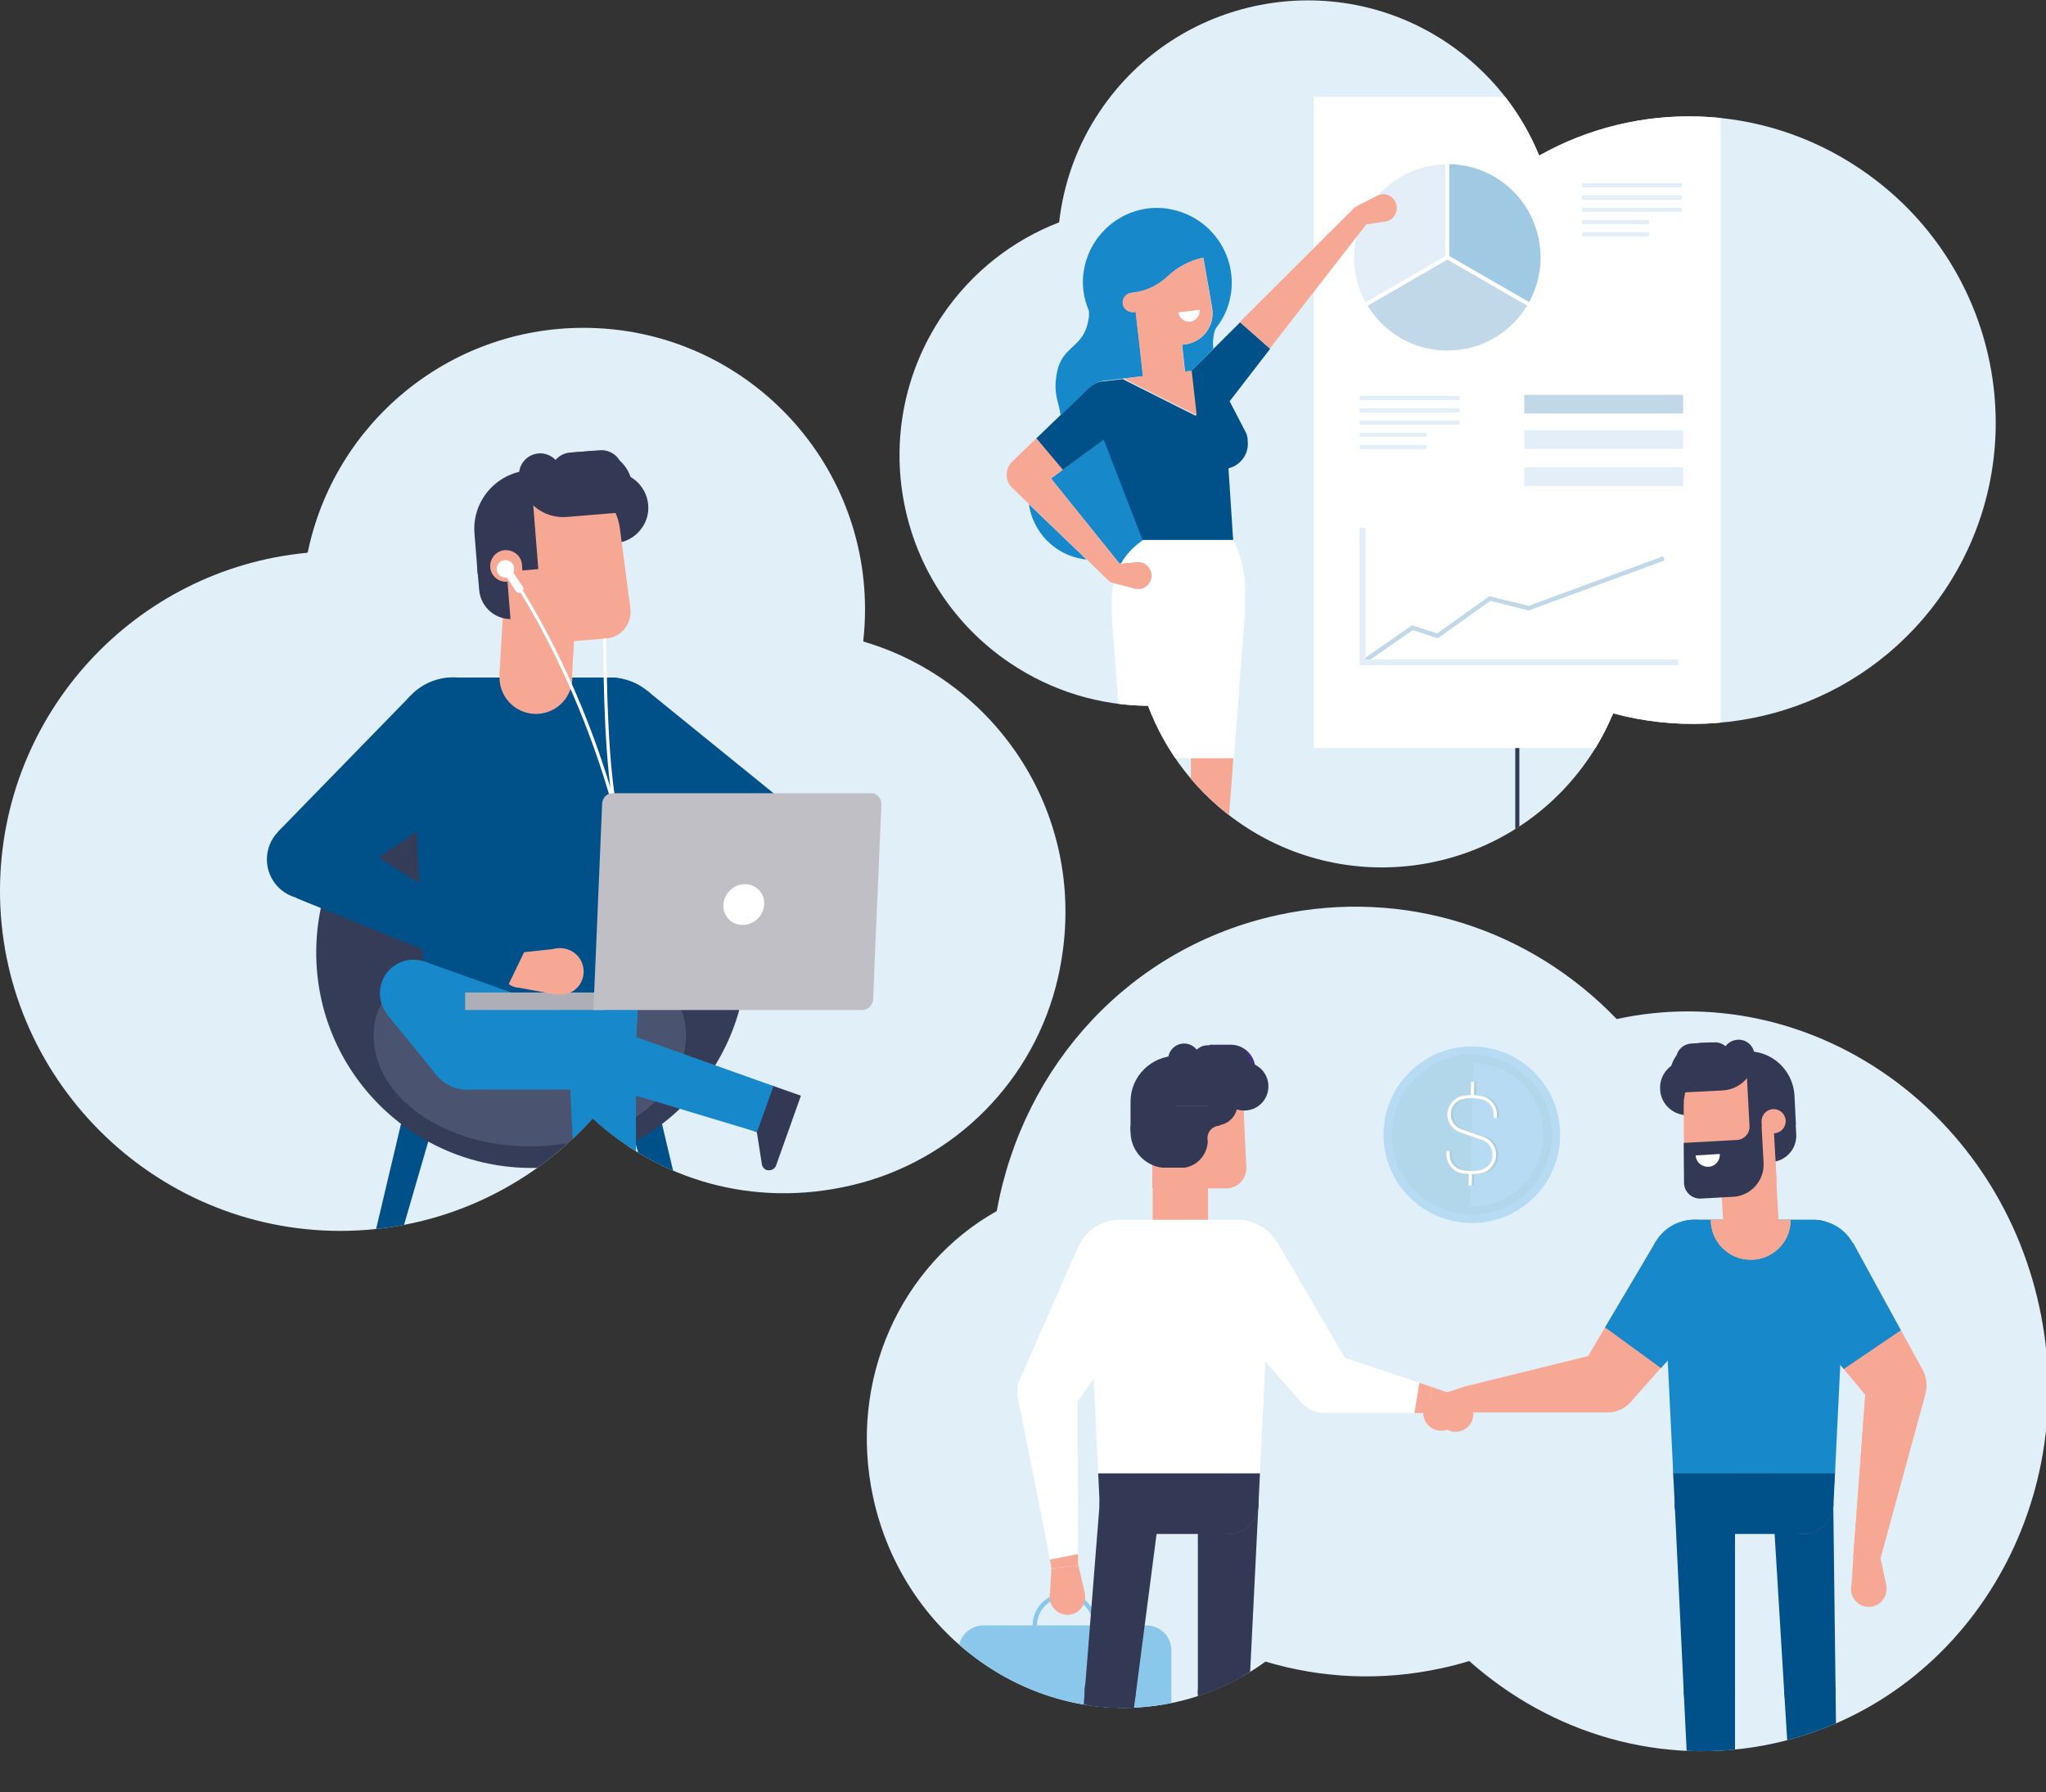 <svg id="Layer_1" xmlns="http://www.w3.org/2000/svg" xmlns:xlink="http://www.w3.org/1999/xlink" width="702" height="615" viewBox="0 0 702 615"><rect x="0" y="0" width="702" height="615" fill="#333333" stroke="none"/><style>.st0{fill:#e1eff9}.st2{fill:#c4b8ff}.st3{fill:#fff}.st4{fill:#333854}.st5{fill:#e3eef9}.st6{fill:#c0d8e8}.st8{fill:#1789ca}.st9{fill:#40327a}.st11{fill:#f7a894}.st12{fill:#00518a}.st13{fill:#d64b8f}.st19{fill:#ff907a}.st21,.st22{fill:none}.st22{stroke:#fff;stroke-width:1.093;stroke-miterlimit:10}.st25{fill:#ff95a9}.st26{fill:#8bc7eb}.st27{fill:#3579b5}.st28{fill:#e5659b}.st31{fill:#b7dbf3}.st32{fill:#b2d6ea}.st33{fill:#a8cddd}</style><path class="st0" d="M105.3 189.7c.1 0 .2-.1.3-.2 9.1-44 48-77 94.6-77 53.4 0 96.6 43.3 96.6 96.6 0 3.6-.2 7.2-.6 10.8 0 .1.1.3.2.3 46.7 13.8 78.7 62 66.6 115.3-8 35.2-35.5 62.9-70.6 71.2-34.2 8.1-66.4-2.1-88.8-22.7-.1-.1-.3-.1-.4 0-21.3 23.5-52 38.3-86.2 38.4-64.6.1-117.3-52.8-117-117.2.3-60.4 46.4-109.9 105.3-115.5z"/><path class="st0" d="M638.3 58c48 32.4 60.9 97.2 28.8 144.8-25.5 37.8-71.6 53.3-113.6 42-2.2 5.1-4.8 10.2-8.1 15-26.5 39.3-79.9 49.7-119.2 23.2-15.3-10.3-26.2-24.7-32.3-40.8-16.4-.1-32.9-4.9-47.4-14.7-39.3-26.5-49.7-79.9-23.2-119.2 10.2-15.1 24.3-25.9 40.1-32 1.5-13.3 6.1-26.5 14.1-38.3C404-1.3 457.4-11.7 496.7 14.8c14.6 9.9 25.2 23.4 31.4 38.6C561.6 34.5 604.3 35 638.3 58z"/><defs><path id="SVGID_1_" d="M105.3 189.7c.1 0 .2-.1.3-.2 9.1-44 48-77 94.6-77 53.4 0 96.6 43.3 96.6 96.6 0 3.6-.2 7.2-.6 10.8 0 .1.1.3.2.3 46.7 13.8 78.7 62 66.6 115.3-8 35.2-35.5 62.9-70.6 71.2-34.2 8.1-66.4-2.1-88.8-22.7-.1-.1-.3-.1-.4 0-21.3 23.5-52 38.3-86.2 38.4-64.6.1-117.3-52.8-117-117.2.3-60.4 46.4-109.9 105.3-115.5z"/></defs><clipPath id="SVGID_2_"><use xlink:href="#SVGID_1_" overflow="visible"/></clipPath><defs><path id="SVGID_3_" d="M638.3 58c48 32.4 60.9 97.2 28.8 144.8-25.5 37.8-71.6 53.3-113.6 42-2.2 5.1-4.8 10.2-8.1 15-26.5 39.3-79.9 49.7-119.2 23.2-15.3-10.3-26.2-24.7-32.3-40.8-16.4-.1-32.9-4.9-47.4-14.7-39.3-26.5-49.7-79.9-23.2-119.2 10.2-15.1 24.3-25.9 40.1-32 1.5-13.3 6.1-26.5 14.1-38.3C404-1.3 457.4-11.7 496.7 14.8c14.6 9.9 25.2 23.4 31.4 38.6C561.6 34.5 604.3 35 638.3 58z"/></defs><clipPath id="SVGID_4_"><use xlink:href="#SVGID_3_" overflow="visible"/></clipPath><g clip-path="url(#SVGID_4_)"><path class="st2" d="M510.8 338.8v-1.4M659.6 337.4v1.4M477.9 314.9v1.4M433.3 316.3v-1.4"/><path class="st3" d="M450.7 33.2h139.7v223.5H450.7z"/><path class="st4" d="M519.9 256.7h1.4v84.6h-1.4z"/><path class="st4" d="M567 341.8l-46.4-46.5-46.5 46.5-1-1 47.5-47.4 47.4 47.4z"/><path class="st5" d="M496.6 56.4v32l-27.7 16c-2.7-4.7-4.3-10.2-4.3-16s1.6-11.3 4.3-16c5.6-9.6 15.9-16 27.7-16z"/><path class="st6" d="M524.3 104.3c-5.5 9.6-15.8 16-27.7 16-11.8 0-22.2-6.4-27.7-16l27.7-16 27.7 16z"/><path d="M528.6 88.3c0 5.8-1.6 11.3-4.3 16l-27.7-16v-32c11.8 0 22.2 6.4 27.7 16 2.7 4.8 4.3 10.2 4.3 16z" fill="#a0cae3"/><path class="st5" d="M466.5 135.9h34.3v1.4h-34.3zM466.5 140.1h34.3v1.4h-34.3zM466.5 144.3h34.3v1.4h-34.3zM466.5 148.5h23v1.4h-23zM466.5 152.7h23v1.4h-23zM542.8 62.9h34.3v1.4h-34.3zM542.8 67.1h34.3v1.4h-34.3zM542.8 71.3h34.3v1.4h-34.3zM542.8 75.5h23v1.4h-23zM542.8 79.7h23v1.4h-23z"/><path class="st6" d="M523.4 135.7h53.8v6.1h-53.8z"/><path class="st6" d="M577.5 141.9H523v-6.4h54.5v6.4zm-53.8-.3h53.1v-5.7h-53.1v5.7z"/><path class="st5" d="M523.4 147.8h53.8v6.1h-53.8z"/><path class="st5" d="M577.5 154H523v-6.4h54.5v6.4zm-53.8-.3h53.1V148h-53.1v5.7zM523.4 160.6h53.8v6.1h-53.8z"/><path class="st5" d="M577.5 166.8H523v-6.4h54.5v6.4zm-53.8-.3h53.1v-5.7h-53.1v5.7z"/><path class="st2" d="M397 336.3v-1.5"/><path class="st3" d="M469.3 104.9l-.7-1.2 27.3-15.8V56.3h1.4v32.4z"/><path transform="rotate(-60.007 510.445 96.33)" class="st3" d="M509.8 80.4h1.4v32h-1.4z"/><path class="st8" d="M364.9 161l-4.3 3.2 23.5 29.2.7-.1c1.5-2.6 3.5-4.9 5.9-6.8l1.7-1.3-13.4-34.6-14.1 10.4zM371.9 191.9l.9.1-19.8-19c1.4 9.6 8.9 17.5 18.9 18.9z"/><path class="st9" d="M343.7 185.2z"/><path d="M413.5 97.2h-15.2c-2.5 0-4.6-2-4.6-4.6 0-2.5 2-4.6 4.6-4.6h15.2c2.5 0 4.6 2 4.6 4.6-.1 2.6-2.1 4.6-4.6 4.6z" opacity=".08" fill="#1c1742"/><g><path class="st11" d="M385.5 254.7h-.2l1.1-.7-13.8 84.9c0 .2-.1.4-.1.7h8.7l.1.1 19.1-83.8c.1-.4.1-.7.2-1.1h-15.1zM408.6 254.7v84.8l8.6.3v-.3l6.4-84.8zM380.3 199.2c.4.4.9.7 1.5.8l.4.1 7.3 1.9c.2.1.5.1.7.1h1.1c2.4-.3 4.2-2.5 4-5-.2-2.6-2.5-4.5-5-4.3l-5.5.5-.7.1-23.5-29.2 4.3-3.2-9.1-10.8-8.5 8.2c-2.3 2.2-2.6 5.9-.5 8.5l.6.6 5.8 5.6 19.8 19 7.3 7.1z"/><path class="st12" d="M376 339.5h-3.5v6h12.1c1 0 1.9-.8 1.9-1.9 0-.7-.4-1.3-.9-1.6l-4.3-2.5-.1-.1H376z"/><path class="st13" d="M385.4 130l6.6-.8zM408.7 127.3l-2.2.3 2.2-.3z"/><path class="st12" d="M427.3 148.1l-5.4-10.4 13.9-18-10.3-9.1-1 1-15.9 15.8v.2l1.7 15.1-7.2-3.6-17.9-9-7 .8h-.1c-.2 0-.4.1-.7.1-1.1.3-2.2.7-3.1 1.5-.3.2-.6.5-.9.7l-1 1-8.8 8.5-8 7.7 9.1 10.8 14-10.3 13.4 34.6h31c0-.6 0-1.2-.1-1.7l-1.5-23.1c4.2-1 7.1-5 6.6-9.4 0-1.3-.3-2.3-.8-3.2z"/><path class="st8" d="M406.4 73.2c-1.7-.7-3.5-1.2-5.4-1.5-.1 0-.3-.1-.4-.1-6.3-.9-12.4.6-17.3 3.8-1.6 1-3.1 2.2-4.4 3.6-3.7 3.7-6.3 8.7-7.1 14.3-.4 2.8-.3 5.6.2 8.2 0 .3.1.5.2.8.3 1.5.8 2.9 1.4 4.3.1 1 .1 2.2-.2 3.4-1.8 9.8-9 8.3-10.8 18.1-1.3 7.3.7 9.7 1.3 14.5l8.8-8.5 1-1c.3-.3.5-.5.9-.7 1-.7 2-1.2 3.1-1.5.2-.1.5-.1.8-.2l13.7-1.6-1-9.2-1.5-12.9-.7.1c-1.8.2-3.5-1.1-3.7-2.9-.2-1.8 1.1-3.5 2.9-3.7l.7-.1c4.4-.5 8.5-2.4 11.7-5.5 3.4-3.3 7.7-5.5 12.3-6.5l3 17.2c1.1 6.1-3.2 11.9-9.4 12.6l-.9.1 1 9.2 2.2-.2 7.5-7.5c-.1-1.1-.2-2.3 0-3.7.1-1.3.4-2.4.8-3.3.9-1.2 1.8-2.5 2.5-3.8.1-.2.2-.5.4-.7 1.2-2.4 2-5 2.4-7.8 1.6-11.9-5.3-23.1-16-27.3z"/><path class="st3" d="M408.4 110.4c2-.2 3.5-2 3.2-4.1l-7.3.8c.3 2.1 2.1 3.5 4.1 3.3zM427.2 211.4v-9.1c0-5.9-1.4-11.7-4-17h-31l-1.7 1.3c-2.4 1.9-4.4 4.2-5.9 6.8l5.5-.5c2.6-.2 4.8 1.7 5 4.3.2 2.5-1.6 4.6-4 5H390c-.2 0-.5-.1-.7-.1l-7.3-1.9c-.3 1.5-.5 3-.5 4.6v7.4l3.6 48h38.3l3.6-48c.2-.3.2-.6.2-.8z"/><path class="st12" d="M408.6 339.5v6h12.1c1 0 1.9-.8 1.9-1.9 0-.7-.4-1.3-.9-1.6l-4.4-2.5v.3l-8.7-.3z"/><path class="st11" d="M479.2 70.6c-.4-2.5-2.8-4.3-5.3-3.9-.5.1-1 .3-1.5.5l-7.1 3.7c-.3.2-.6.3-.8.6l-32.4 32.3-6.7 6.7 10.3 9.1 5.8-7.5L468.8 77l6.6-1c2.5-.4 4.2-2.8 3.8-5.4z"/></g><path class="st11" d="M408.7 127.3l-2.2.2-1-9.2.9-.1c6.2-.7 10.5-6.5 9.4-12.6l-3-17.2c-4.6 1-8.9 3.3-12.3 6.5-3.2 3-7.3 5-11.7 5.5l-.7.1c-1.8.2-3.1 1.9-2.9 3.7.2 1.8 1.9 3.1 3.7 2.9l.7-.1 1.5 12.9 1 9.2-6.6.8 17.9 9 7.2 3.6-1.7-15.1-.2-.1 15.9-15.8-8.4 8.3-7.5 7.5zm2.9-21c.2 2-1.2 3.8-3.2 4.1-2 .2-3.8-1.2-4.1-3.2l7.3-.9z"/></g><path fill="none" stroke="#c0d8e8" stroke-width="1.5" stroke-miterlimit="10" d="M467.5 227.3l17.1-11.9 8.6 2.8 18-12.8 13.3 3.3 46.4-17.1"/><path fill="none" stroke="#e3eef9" stroke-width="2" stroke-miterlimit="10" d="M467.5 181.1v46.2h108.3"/><g><defs><path id="SVGID_5_" d="M105.3 189.7c.1 0 .2-.1.3-.2 9.1-44 48-77 94.6-77 53.4 0 96.6 43.3 96.6 96.6 0 3.6-.2 7.2-.6 10.8 0 .1.1.3.2.3 46.7 13.8 78.7 62 66.6 115.3-8 35.2-35.5 62.9-70.6 71.2-34.2 8.1-66.4-2.1-88.8-22.7-.1-.1-.3-.1-.4 0-21.3 23.5-52 38.3-86.2 38.4-64.6.1-117.3-52.8-117-117.2.3-60.4 46.4-109.9 105.3-115.5z"/></defs><clipPath id="SVGID_6_"><use xlink:href="#SVGID_5_" overflow="visible"/></clipPath><g clip-path="url(#SVGID_6_)"><path class="st12" d="M205.3 348.5l43.9 151.1h5l-35.9-151.1zM159.5 348.5l-43.9 151.1h-5l35.8-151.1z"/><circle cx="182.4" cy="326.9" r="73.9" fill="#343c57"/><path d="M128.2 355.3c0 21.1 24 38.1 53.6 38.1s53.6-17.1 53.6-38.1c0-21.1-24-26.5-53.6-26.5-29.6-.1-53.6 5.4-53.6 26.5z" fill="#4a5470"/><path class="st4" d="M206.9 169l-10.2.8c-4 .3-7.5-2.7-7.8-6.7s2.7-7.5 6.7-7.8l10.2-.8c4-.3 7.5 2.7 7.8 6.7.2 4-2.8 7.5-6.7 7.8z"/><path class="st19" d="M251.5 297.8c-1.2-2.5-.1-5.5 2.3-6.7 2.5-1.2 5.5-.1 6.7 2.3 1.2 2.5.1 5.5-2.3 6.7-2.5 1.3-5.5.2-6.7-2.3z"/><path class="st19" d="M243.5 292.1c-.7.1-1.5.3-2.2.6-3.5 1.7-4.9 5.8-3.3 9.3 1.7 3.5 5.8 4.9 9.3 3.3l10.8-5.2-2.7-9.5-11.9 1.5z"/><path class="st8" d="M218.8 346.6c0 4.8-.9 9.4-2.6 13.6h-67.5c-1.7-4.2-2.6-8.8-2.6-13.6 0-20.1 16.3-36.4 36.4-36.4 20 0 36.3 16.3 36.3 36.4z"/><circle class="st8" cx="182.4" cy="346.6" r="10"/><ellipse transform="rotate(-39.673 231.134 326.877)" class="st4" cx="231.1" cy="326.9" rx="13.6" ry="13.6"/><path class="st12" d="M200 270.1l57.8 30.7 15-22.6L222 237z"/><ellipse transform="rotate(-16.991 209.414 252.493)" class="st12" cx="209.4" cy="252.5" rx="20" ry="20"/><path class="st12" d="M166.7 268.9l-53.8 37.2-17.5-20.7 45.6-46.8z"/><ellipse transform="rotate(-64.919 155.367 252.47)" class="st12" cx="155.4" cy="252.5" rx="20" ry="20"/><circle class="st8" cx="160.3" cy="360.3" r="13.6"/><circle class="st8" cx="204.5" cy="360.3" r="13.6"/><path class="st12" d="M223.6 247.2l-4.9 99.5H146l-4.9-99.5c-.4-8 6-14.7 14-14.7h54.6c8 0 14.3 6.7 13.9 14.7z"/><path class="st8" d="M218.8 346.6l-.7 13.6v.7c-.4 7.3-6.3 13-13.6 13h-44.2c-7.3 0-13.3-5.7-13.6-13v-.7l-.7-13.6h72.8z"/><ellipse transform="rotate(-76.714 209.782 489.635)" class="st8" cx="209.8" cy="489.6" rx="8.4" ry="8.4"/><circle class="st8" cx="206.6" cy="362.5" r="11.5"/><path class="st8" d="M201.3 489.6l-6.2-127.1h23.1v127.1z"/><path class="st4" d="M226.7 499.6h-25.3v-10h16.9l9.7 5.3c.8.4 1.3 1.3 1.3 2.2-.1 1.4-1.3 2.5-2.6 2.5z"/><path class="st8" d="M265.4 372.7c4.4 1.6 6.7 6.4 5.1 10.8-1.6 4.4-6.4 6.7-10.8 5.1-4.4-1.6-6.7-6.4-5.1-10.8 1.6-4.4 6.4-6.7 10.8-5.1zM145.7 330c6 2.1 9.1 8.7 7 14.7-2.1 6-8.7 9.1-14.7 7-6-2.1-9.1-8.7-7-14.7 2.1-6 8.7-9.1 14.7-7z"/><path class="st8" d="M259.8 388.5L138 351.8l7.7-21.8 119.7 42.7z"/><path class="st4" d="M266.3 399.9l8.5-23.9-9.4-3.3-5.7 15.9 1.7 10.9c.1.9.8 1.7 1.6 2 1.4.4 2.9-.3 3.3-1.6z"/><path transform="matrix(.998 .058 -.058 .998 12.978 -10.315)" class="st11" d="M172.2 205.5h24.9v27h-24.9z"/><ellipse transform="rotate(-41.684 183.883 232.516)" class="st11" cx="183.9" cy="232.5" rx="12.5" ry="12.5"/><path class="st8" d="M149.7 368.8l-16.8-20.6 16.6-15.9 19.9 17.8z"/><ellipse transform="rotate(-33.912 105.205 294.95)" class="st12" cx="105.2" cy="294.9" rx="13.6" ry="13.6"/><path fill="#aeafb6" d="M159.6 340.6h47.9v6h-47.9z"/><path class="st4" d="M211.2 186.4l-3.6.3-2-24.4 3.6-.3c6.7-.5 12.6 4.5 13.2 11.2.6 6.7-4.5 12.6-11.2 13.2zM183.3 211.8l-7.2.6c-6 .5-11.2-4-11.7-10l-.7-8.1 18.1-1.5 1.5 19z"/><path class="st4" d="M206.7 186.1l-7.9.6-2.5-31.4 6.6-.5c7.2-.6 13.5 4.8 14.1 12l.5 6.6c.6 6.5-4.3 12.2-10.8 12.7z"/><path class="st11" d="M208 219.1l-32.1 2.6-2.9-36.1c-.9-11 7.3-20.6 18.3-21.5 10.6-.9 20 6.8 21.4 17.3l3.6 27.5c.6 5.1-3.1 9.8-8.3 10.2z"/><path class="st21" d="M214.9 198.5l-2.2-17.1 2.2 17.1z"/><path class="st4" d="M181.3 161.4l.7-.1 2.7 34-20.8 1.7-1.1-13.9c-.9-11.1 7.4-20.8 18.5-21.7z"/><path class="st11" d="M174.1 199.6l5.4-.4-.4-5.4c-.2-3-2.9-5.2-5.9-5-3 .2-5.2 2.9-5 5.9.3 3 2.9 5.2 5.9 4.9z"/><path class="st4" d="M215.1 175.7l-20.6 1.7c-8.4.7-15.8-5.6-16.4-14-.3-4 2.7-7.5 6.7-7.8s7.5 2.7 7.8 6.7c0 .4.4.7.8.7l20.6-1.7 1.1 14.4z"/><path class="st11" d="M200.2 332.5c-.5-4.4-4.4-7.5-8.8-7.1-4.4.5-7.5 4.4-7.1 8.8.5 4.4 4.4 7.5 8.8 7.1 4.5-.4 7.6-4.4 7.1-8.8z"/><path class="st11" d="M184.2 332.3c.4 3.3-2 6.2-5.3 6.6-3.3.4-6.2-2-6.6-5.3-.4-3.3 2-6.2 5.3-6.6 3.2-.4 6.2 2 6.6 5.3z"/><path class="st11" d="M190.9 341.3l-13.7-2.5.4-11.8 13.8-1.5z"/><path class="st12" d="M114.3 284.2l65.7 42.2-5.5 11.4-3.8-1.5-5.5-2.3-63.5-25.8z"/><path class="st3" d="M178.7 203.3l.4-.3c.5-.3.7-1.1.3-1.6l-4.8-7.2c-.3-.5-1.1-.7-1.6-.3l-.4.3c-.5.3-.7 1.1-.3 1.6l4.8 7.2c.4.5 1.1.6 1.6.3z"/><path class="st22" d="M207.5 219.1c.1 15.2.5 44 4 60.4M177.5 200.7s33.8 50 41.3 117.5"/><circle class="st3" cx="173.4" cy="195.2" r="3"/><path d="M203.6 346.6h92.3c2 0 3.6-1.7 3.7-3.8l.5-12.5 2.3-54.1c.1-2.2-1.5-4-3.5-4h-88.8c-1.9 0-3.4 1.6-3.5 3.6l-2.3 54.7-.7 16.1z" fill="#bfbfc5"/><ellipse transform="rotate(-44.332 255.22 310.396)" class="st3" cx="255.2" cy="310.4" rx="7.2" ry="6.8"/></g></g><path class="st0" d="M554.7 349.7c-29.7-30.9-72.8-45.1-116.2-35.7-50.7 11-87.5 51.5-96.5 101.6-32.8 18.3-51.2 57.9-42.4 98.3 10.6 48.9 56.9 80.4 103.4 70.3 11.6-2.5 22.1-7.4 31.2-14 19.1 5.7 39.7 6.8 60.3 2.3 3.3-.7 6.4-1.5 9.6-2.5 28 24.9 66.1 36.6 104.4 28.3 65.3-14.2 106.1-81.3 91.2-149.9-14.9-68.7-79.8-112.8-145-98.7z"/><g><defs><path id="SVGID_7_" d="M554.7 349.7c-29.7-30.9-72.8-45.1-116.2-35.7-50.7 11-87.5 51.5-96.5 101.6-32.8 18.3-51.2 57.9-42.4 98.3 10.6 48.9 56.9 80.4 103.4 70.3 11.6-2.5 22.1-7.4 31.2-14 19.1 5.7 39.7 6.8 60.3 2.3 3.3-.7 6.4-1.5 9.6-2.5 28 24.9 66.1 36.6 104.4 28.3 65.3-14.2 106.1-81.3 91.2-149.9-14.9-68.7-79.8-112.8-145-98.7z"/></defs><clipPath id="SVGID_8_"><use xlink:href="#SVGID_7_" overflow="visible"/></clipPath><g clip-path="url(#SVGID_8_)"><path class="st25" d="M420.7 407.8h-25.3v-27.7c0-8.4 6.8-15.2 15.2-15.2 8.1 0 15.5 6.4 15.9 14.5l1 21.1c.3 4-2.8 7.3-6.8 7.3z"/><path class="st11" d="M427.6 400.5c.2 3.9-3 7.2-6.9 7.2h-25.2V380c0-8.4 6.8-15.2 15.2-15.2 4.1 0 8.5 1.6 11.2 4.2 2.7 2.6 4.5 6.2 4.7 10.3l1 21.2z"/><path class="st9" d="M430.7 366.9v8.2c0 .6-.1 1.3-.2 1.8H415v-18.4h7.4c4.6.1 8.3 3.8 8.3 8.4z"/><path class="st21" d="M427.2 392.5l-.6-13.1.6 13.1z"/><path class="st4" d="M403.8 362.3v26h-15.9v-10.1c-.1-8.8 7.1-15.9 15.9-15.9z"/><path class="st4" d="M428.8 375.2h-16.4c-6.4 0-11.6-5.2-11.6-11.6 0-3.1 2.5-5.5 5.5-5.5s5.5 2.5 5.5 5.5c0 .3.3.6.6.6h16.4v11z"/><path class="st4" d="M422.9 369.7h-8.5c-3.1 0-5.5-2.5-5.5-5.5 0-3.1 2.5-5.5 5.5-5.5h8.5c3.1 0 5.5 2.5 5.5 5.5s-2.5 5.5-5.5 5.5z"/><path class="st4" d="M435.2 372.8c0 4.6-3.7 8.3-8.3 8.3s-9-3.7-9-8.3c0-4.6 4.4-8.3 9-8.3s8.3 3.7 8.3 8.3z"/><path class="st4" d="M400 370.8h23.1v8.6H400z"/><path class="st4" d="M400.7 379.4h17.8v11h-17.8z"/><path class="st4" d="M405.1 400.8h-4.8c-6.9 0-12.4-5.6-12.4-12.4v-2.1h26.5v5.2c-.1 5.1-4.2 9.3-9.3 9.3z"/><path class="st11" d="M405 429.6c-5.3 0-9.5-4.3-9.5-9.5v-19.4h19v19.4c0 5.3-4.3 9.5-9.5 9.5zM418.5 394.6h4.2v-8.3h-4.2c-2.3 0-4.2 1.9-4.2 4.2 0 2.2 1.9 4.1 4.2 4.1z"/><path class="st4" d="M424.6 376.3h-10.3v9.9h3c4 0 7.3-3.3 7.3-7.3v-2.6z"/><circle class="st11" cx="405" cy="420.1" r="9.5"/><path class="st26" d="M365.4 568.9c-6.1 0-11.1-5-11.1-11.1s5-11.1 11.1-11.1 11.1 5 11.1 11.1-5 11.1-11.1 11.1zm0-20.7c-5.3 0-9.6 4.3-9.6 9.6s4.3 9.6 9.6 9.6 9.6-4.3 9.6-9.6-4.3-9.6-9.6-9.6z"/><path class="st26" d="M393.4 608h-56c-4.7 0-8.5-3.8-8.5-8.5v-33.2c0-4.7 3.8-8.5 8.5-8.5h56c4.7 0 8.5 3.8 8.5 8.5v33.2c0 4.7-3.8 8.5-8.5 8.5z"/><ellipse transform="rotate(-45.001 454.403 474.522)" class="st3" cx="454.4" cy="474.5" rx="10.4" ry="10.4"/><path class="st3" d="M413.6 444l33 37.4 16.8-12.1-25.2-43.1z"/><path class="st11" d="M504.4 488.8c-2 2.7-5.8 3.4-8.5 1.4s-3.4-5.8-1.4-8.5 5.8-3.4 8.5-1.4 3.3 5.8 1.4 8.5z"/><path class="st25" d="M493.6 483c1.5-2.1 1-4.9-1.1-6.4s-4.9-1-6.4 1.1-1 4.9 1.1 6.4c2.1 1.4 4.9.9 6.4-1.1z"/><path class="st11" d="M501.4 479.5l-10-3.5-4.2 8 8.7 6.2z"/><ellipse transform="rotate(-86.46 425.008 433.93) scale(1)" class="st3" cx="425" cy="433.9" rx="15.2" ry="15.2"/><ellipse transform="rotate(-10.166 384.08 433.918)" class="st3" cx="384" cy="433.8" rx="15.2" ry="15.2"/><path class="st4" d="M431.8 516l-3.2 64.5H411V516z"/><ellipse transform="rotate(-76.667 387.707 516.052)" class="st27" cx="387.7" cy="516" rx="10.4" ry="10.4"/><circle class="st27" cx="421.4" cy="516" r="10.4"/><path class="st3" d="M436 429.8l-3.7 75.9h-55.5l-3.7-75.9c-.3-6.1 4.6-11.2 10.6-11.2h41.7c6.1 0 10.9 5.1 10.6 11.2z"/><path class="st4" d="M432.3 505.6l-.5 10.4v.5c-.3 5.5-4.8 9.9-10.4 9.9h-33.7c-5.5 0-10.1-4.3-10.4-9.9v-.5l-.5-10.4h55.5z"/><path class="st4" d="M398 517.4l-8.3 63.9-17.4-2.2 5.1-64.4z"/><ellipse transform="rotate(-45.001 417.428 677.452)" class="st27" cx="417.4" cy="677.4" rx="6.4" ry="6.4"/><ellipse transform="rotate(-76.714 419.868 580.556)" class="st4" cx="419.8" cy="580.5" rx="8.8" ry="8.8"/><path class="st4" d="M389.7 581.3c-.6 4.8-5 8.2-9.9 7.6-4.8-.6-8.2-5-7.6-9.9.6-4.8 5-8.2 9.9-7.6s8.2 5.1 7.6 9.9zM411 677.4v-96.9h17.6l-4.7 96.9z"/><path class="st4" d="M364.5 676.6l7.8-97.5 17.4 2.2-12.5 97z"/><path class="st12" d="M430.3 685.1H411v-7.6h12.9l7.4 4c.6.3 1 1 1 1.7-.1 1-.9 1.9-2 1.9z"/><ellipse transform="rotate(-76.714 370.904 677.482)" class="st4" cx="370.9" cy="677.4" rx="6.4" ry="6.4"/><path class="st12" d="M383.8 685.1h-19.3v-7.6h12.9l7.4 4c.6.3 1 1 1 1.7-.1 1-1 1.9-2 1.9z"/><path class="st3" d="M359.4 487.8c-5.7 0-10.4-4.6-10.4-10.4 0-5.7 4.6-10.4 10.4-10.4 5.7 0 10.4 4.6 10.4 10.4 0 5.7-4.6 10.4-10.4 10.4z"/><path class="st3" d="M396.5 442.5l-28.5 41-18.1-10.1 20.1-45.7z"/><path class="st11" d="M367.6 554c3.3-.8 5.3-4 4.6-7.3-.8-3.3-4-5.3-7.3-4.6-3.3.8-5.3 4-4.6 7.3.8 3.3 4 5.3 7.3 4.6z"/><path class="st11" d="M366.3 541.8c-2.5.6-4.9-1-5.5-3.4-.6-2.5 1-4.9 3.4-5.5 2.5-.6 4.9 1 5.5 3.4.6 2.5-.9 4.9-3.4 5.5z"/><path class="st11" d="M360.2 547.7l.6-10.6 9-.8 2.4 10.4z"/><path class="st3" d="M369.8 477.4l.1 59.9-9.1.9-.6-3-.8-4.5-10.2-51.2z"/><path class="st11" d="M360.8 538.2l9.1-.9v-4l-9.7 1.9z"/><path class="st3" d="M491.3 476l-1.4 8.9h-35.5l3.3-20.2 29.3 9.8z"/><path class="st11" d="M491.3 476l-1.4 8.9h-4.6l1.7-10.4z"/><path class="st28" d="M629.6 505.6c0 3.7-.7 7.2-2 10.4h-51.5c-1.3-3.2-2-6.7-2-10.4 0-15.3 12.4-27.8 27.8-27.8 15.2.1 27.7 12.5 27.7 27.8z"/><circle cx="601.8" cy="505.6" r="7.6" fill="#bf5355"/><ellipse transform="rotate(-10.446 641.316 545.363)" class="st11" cx="641.2" cy="545.3" rx="6.1" ry="6.1"/><path class="st11" d="M640.2 539.1c2.5.2 4.7-1.7 4.9-4.2.2-2.5-1.7-4.7-4.2-4.9-2.5-.2-4.7 1.7-4.9 4.2-.2 2.6 1.7 4.8 4.2 4.9z"/><path class="st11" d="M647.2 544l-2.2-10.4-9.1.6-.7 10.7zM649.9 485.6c5.7.4 10.7-3.9 11.1-9.6.4-5.7-3.9-10.7-9.6-11.1-5.7-.4-10.7 3.9-11.1 9.6-.4 5.7 3.9 10.7 9.6 11.1z"/><path class="st11" d="M610.7 443.6l32 38.3 17.1-11.6-24-43.8z"/><ellipse transform="rotate(-76.538 622.439 433.836)" class="st8" cx="622.4" cy="433.8" rx="15.2" ry="15.2"/><path class="st11" d="M489.4 488.3c1.9 2.8 5.7 3.5 8.5 1.6s3.5-5.7 1.6-8.5-5.7-3.5-8.5-1.6c-2.8 2-3.5 5.8-1.6 8.5z"/><path class="st25" d="M500.3 482.7c-1.4-2.1-.9-4.9 1.2-6.3 2.1-1.4 4.9-.9 6.3 1.2 1.4 2.1.9 4.9-1.2 6.3-2 1.4-4.9.9-6.3-1.2z"/><path class="st11" d="M492.5 479.1l10.1-3.3 4 8.1-8.7 6z"/><ellipse transform="rotate(-73.912 551.674 474.347)" class="st11" cx="551.7" cy="474.3" rx="10.4" ry="10.4"/><path class="st11" d="M592.6 443.9l-33.2 37.3-16.7-12.1 25.4-43z"/><path class="st8" d="M592.6 443.9l-22.7 25.6-19.2-14 17.4-29.4zM610.7 443.6l21.9 26.2 19.6-13.3-16.4-30z"/><path class="st11" d="M644.9 535.8l-9-1.6 4.4-59.7 20.4 3.5-13.8 50.4-1.2 4.4z"/><path class="st11" d="M640.3 474.5l-4.4 59.7 9 1.6 15.8-57.8z"/><path class="st11" d="M636.4 527.6l-.5 6.6 9 1.6.8-3 .9-3.4z"/><path class="st8" d="M571.1 445.2c6.3 5.6 15.9 5 21.5-1.3s5-15.9-1.3-21.5-15.9-5-21.5 1.3-5 15.9 1.3 21.5z"/><path class="st12" d="M629 515.4l.8 64.6-17.6 1-3.9-64.3z"/><circle class="st28" cx="584.9" cy="516" r="10.4"/><ellipse transform="rotate(-66.583 618.673 516.047)" class="st28" cx="618.7" cy="516" rx="10.4" ry="10.4"/><path class="st8" d="M633.3 429.8l-.9 19.3-.8 15.5-2 41.1h-55.5l-2-41.1-.8-15.5-.9-19.3c-.3-6.1 4.6-11.2 10.6-11.2h41.7c6 0 10.9 5.1 10.6 11.2z"/><path class="st12" d="M629.6 505.6l-.5 10.4v.5c-.3 5.5-4.8 9.9-10.4 9.9H585c-5.5 0-10.1-4.3-10.4-9.9v-.5l-.5-10.4h55.5z"/><path class="st12" d="M595.3 516v64.5h-17.6l-3.1-64.5z"/><ellipse transform="rotate(-76.714 588.965 677.476)" class="st28" cx="588.9" cy="677.4" rx="6.4" ry="6.4"/><path class="st28" d="M631 677c.2 3.5-2.5 6.6-6 6.8-3.5.2-6.6-2.5-6.8-6-.2-3.5 2.5-6.6 6-6.8 3.5-.2 6.6 2.4 6.8 6z"/><ellipse transform="rotate(-48.507 621.064 580.532)" class="st12" cx="621" cy="580.5" rx="8.8" ry="8.8"/><ellipse transform="rotate(-80.781 586.544 580.517)" class="st12" cx="586.5" cy="580.5" rx="8.8" ry="8.8"/><path class="st12" d="M618.2 677.8l-6-96.8 17.6-1 1.2 97zM582.5 677.4l-4.8-96.9h17.6v96.9z"/><path class="st4" d="M576 685.1h19.3v-7.6h-12.9l-7.4 4c-.6.3-1 1-1 1.7.1 1 1 1.9 2 1.9zM611.7 685.1H631v-7.6h-12.9l-7.4 4c-.6.3-1 1-1 1.7.1 1 .9 1.9 2 1.9z"/><path class="st8" d="M633.3 429.8l-.9 19.3h-61.1l-.9-19.3c-.3-6.1 4.6-11.2 10.6-11.2h41.7c6 0 10.9 5.1 10.6 11.2z"/><path d="M614.4 418.6c0 7.6-6.1 13.7-13.7 13.7s-13.7-6.1-13.7-13.7h27.4z" fill="#ffc371"/><path class="st4" d="M579.4 382.7l2.8-.1-1-18.7-2.8.1c-5.2.3-9.1 4.7-8.8 9.8.2 5.2 4.6 9.1 9.8 8.9zM603 399.1l4.7-.3c5-.3 8.9-4.5 8.6-9.6l-.3-5.4-13.8.7.8 14.6z"/><path transform="scale(-1) rotate(-3.024 -15468.23 22737.857)" class="st11" d="M590.7 398h19v20.6h-19z"/><path class="st4" d="M583.6 382l5.1-.3-1.3-24-4.1.2c-6 .3-10.6 5.5-10.3 11.5l.2 3.3c.3 5.4 4.9 9.6 10.4 9.3z"/><path class="st11" d="M585.1 407.1l24.5-1.3-1.5-27.6c-.4-8.4-7.6-14.9-16-14.4-8.1.4-14.5 7.2-14.4 15.3l.1 21.2c0 3.8 3.3 7 7.3 6.8z"/><path class="st21" d="M577.7 392.2l-.1-13.2.1 13.2z"/><path class="st4" d="M598.9 360.8l1.4 26 15.9-.8-.5-10.1c-.5-8.8-8-15.6-16.8-15.1z"/><path class="st11" d="M608.7 388.9l-4.1.2-.2-4.1c-.1-2.3 1.6-4.2 3.9-4.4 2.3-.1 4.2 1.6 4.4 3.9.1 2.4-1.7 4.3-4 4.4z"/><path class="st4" d="M575.3 375l15.7-.8c6.4-.3 11.4-5.8 11-12.2-.2-3.1-2.8-5.4-5.8-5.2-3.1.2-5.4 2.8-5.2 5.8 0 .3-.2.6-.5.6l-15.7.8.5 11z"/><path class="st4" d="M580.9 369.1l7.8-.4c3.1-.2 5.4-2.8 5.2-5.8-.2-3.1-2.8-5.4-5.8-5.2l-7.8.4c-3.1.2-5.4 2.8-5.2 5.8s2.7 5.4 5.8 5.2z"/><path class="st11" d="M614.4 418.6c0 7.6-6.1 13.7-13.7 13.7s-13.7-6.1-13.7-13.7h27.4z"/><ellipse transform="rotate(-28.567 600.712 418.58)" class="st11" cx="600.7" cy="418.6" rx="9.5" ry="9.5"/><path class="st4" d="M577.8 405.8c0 3.2 2.7 5.7 5.8 5.5l11-.6c6.1-.3 10.8-5.5 10.5-11.6l-.7-12.9-4.1.2c.1 2.5-1.8 4.7-4.4 4.8l-18.2 1 .1 13.6z"/><path class="st11" d="M551.7 484.7h-47.6l-1.1-9 46.2-11.4z"/><path class="st3" d="M590.1 396c.1 2.3-1.6 4.3-3.9 4.4-2.3.1-4.3-1.6-4.4-3.9l8.3-.5z"/><circle class="st31" cx="505" cy="389.4" r="30.3"/><path class="st32" d="M524 409.2c-5.3 5.1-12.3 7.8-19.6 7.6-15.1-.4-27.2-13-26.8-28.1.2-7.3 3.2-14.2 8.5-19.2 5.3-5.1 12.3-7.8 19.6-7.6 15.1.4 27.2 13 26.8 28.1-.2 7.3-3.2 14.2-8.5 19.2z"/><path class="st31" d="M504.4 414c-6.6-.2-12.7-2.9-17.3-7.6-9.4-9.8-9-25.5.8-34.9 4.8-4.5 11-7 17.6-6.8 6.6.2 12.7 2.9 17.3 7.6 9.4 9.8 9 25.5-.8 34.9-4.8 4.5-11 7-17.6 6.8z"/><path class="st32" d="M504.4 414c-6.6-.2-12.7-2.9-17.3-7.6-9.4-9.8-9-25.5.8-34.9 4.8-4.5 11-7 17.6-6.8l-1.1 49.3z"/><g><path class="st33" d="M512.1 401c-.9.9-2.1 1.5-3.5 1.7-2.1.3-4.2.3-6.3-.1-3.1-.6-5.2-3.4-5.2-6.5V395h1.1v1.1c-.1 2.6 1.7 4.9 4.3 5.4 1.9.4 3.9.5 5.9.1 2.6-.4 4.5-2.6 4.5-5.2.1-2.4-1.4-4.4-3.6-5.2l-7.5-2.6c-2.7-.9-4.5-3.5-4.4-6.3.1-3.1 2.4-5.8 5.5-6.3 2.1-.3 4.2-.3 6.3.1 3.1.6 5.2 3.4 5.2 6.5v1.1h-1.1v-1.1c.1-2.6-1.7-4.9-4.3-5.4-1.9-.4-3.9-.5-5.9-.1-2.6.4-4.5 2.6-4.5 5.2-.1 2.4 1.4 4.4 3.6 5.2l7.5 2.6c2.7.9 4.5 3.5 4.4 6.3 0 1.8-.8 3.5-2 4.6z"/><path transform="matrix(.023 -1 1 .023 120.412 871.206)" class="st33" d="M503.7 373.4h4.9v1.1h-4.9z"/><path transform="matrix(.023 -1 1 .023 88.88 900.593)" class="st33" d="M503 404.2h4.9v1.1H503z"/></g><g><path class="st3" d="M511.3 401c-.9.9-2.1 1.5-3.5 1.7-2.1.3-4.2.3-6.3-.1-3.1-.6-5.2-3.4-5.2-6.5V395h1.1v1.1c-.1 2.6 1.7 4.9 4.3 5.4 1.9.4 3.9.5 5.9.1 2.6-.4 4.5-2.6 4.5-5.2.1-2.4-1.4-4.4-3.6-5.2l-7.5-2.6c-2.7-.9-4.5-3.5-4.4-6.3.1-3.1 2.4-5.8 5.5-6.3 2.1-.3 4.2-.3 6.3.1 3.1.6 5.2 3.4 5.2 6.5v1.1h-1.1v-1.1c.1-2.6-1.7-4.9-4.3-5.4-1.9-.4-3.9-.5-5.9-.1-2.6.4-4.5 2.6-4.5 5.2-.1 2.4 1.4 4.4 3.6 5.2l7.5 2.6c2.7.9 4.5 3.5 4.4 6.3 0 1.8-.8 3.4-2 4.6z"/><path transform="matrix(.023 -1 1 .023 119.649 870.388)" class="st3" d="M502.9 373.4h4.9v1.1h-4.9z"/><path transform="matrix(.023 -1 1 .023 88.116 899.774)" class="st3" d="M502.2 404.2h4.9v1.1h-4.9z"/></g></g></g></svg>